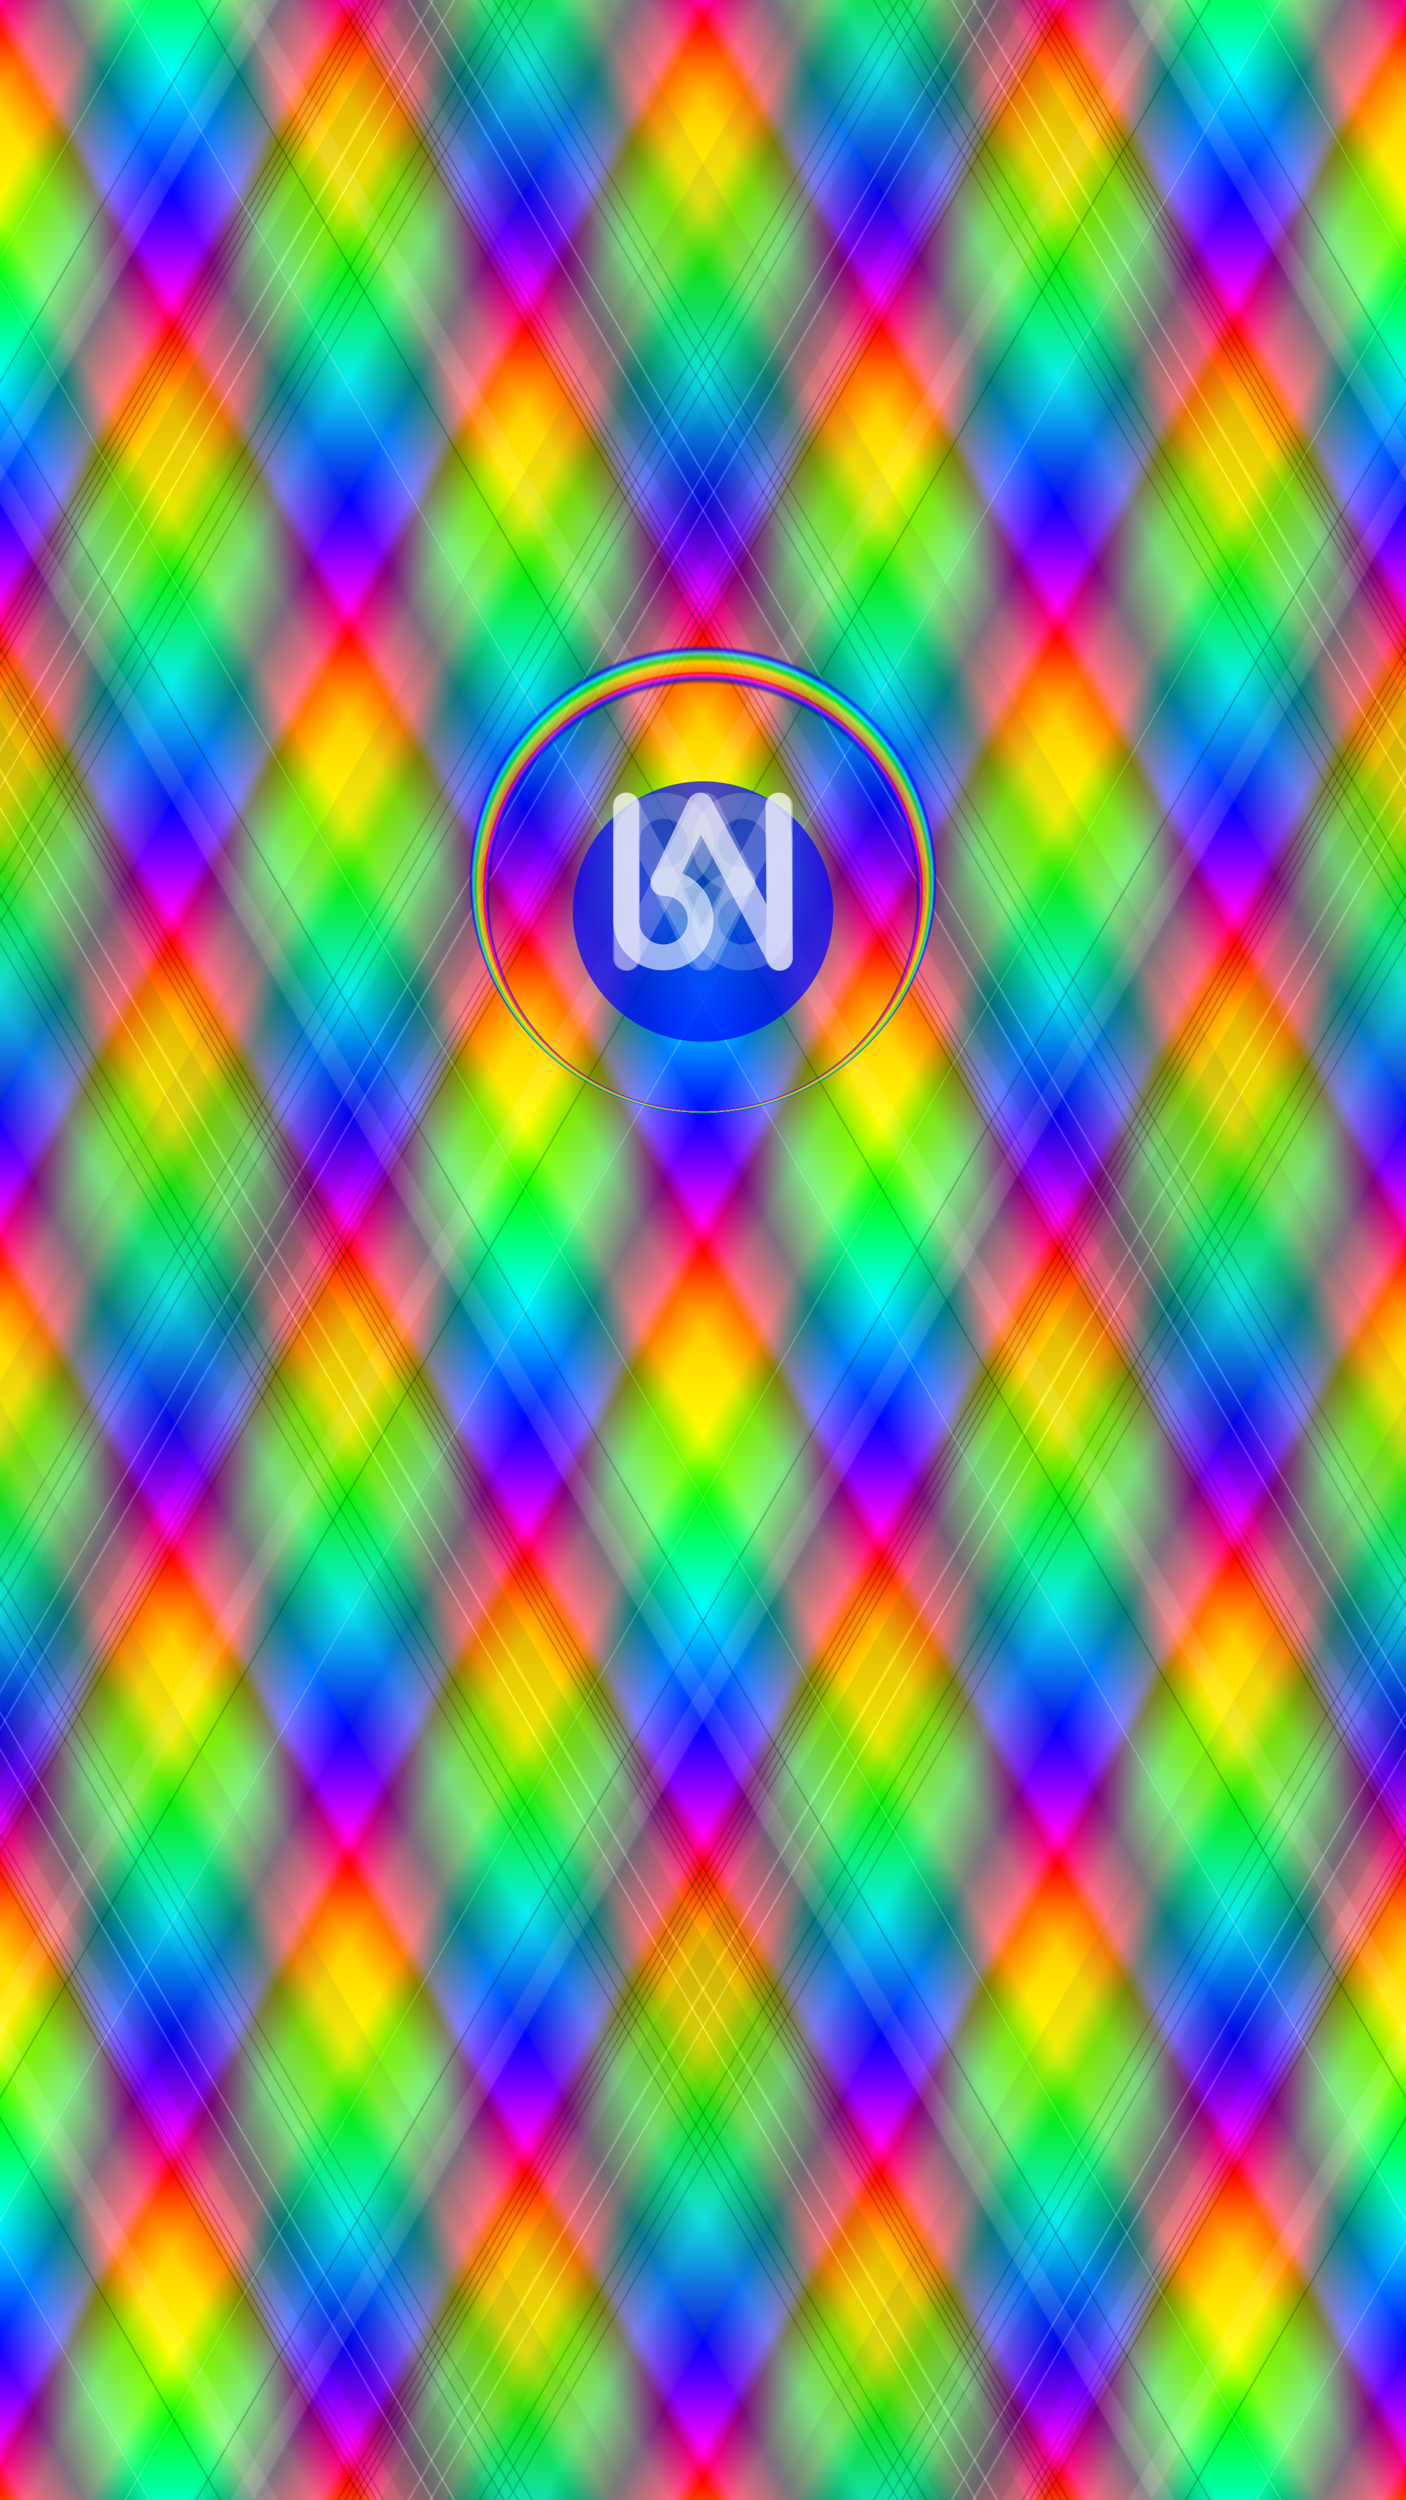 <?xml version="1.0" encoding="UTF-8" standalone="no"?>
<svg
   version="1.1"
   viewBox="0 0 1080 1920"
   width="1080"
   height="1920"
   xmlns:xlink="http://www.w3.org/1999/xlink"
   xmlns="http://www.w3.org/2000/svg"
   xmlns:svg="http://www.w3.org/2000/svg" >
  <defs>
<linearGradient
   x1="0"
   y1="0"
   x2="0.25"
   y2="0.25"
   spreadMethod="reflect"
   id="linearGradient1382">
  <stop style="stop-color:#555555;stop-opacity:0" offset="0.000" />

  <stop style="stop-color:#555556;stop-opacity:0" offset="0.200" />
  <stop style="stop-color:#ffffff;stop-opacity:1" offset="0.201" />
  <stop style="stop-color:#ffffff;stop-opacity:1" offset="0.203" />
  <stop style="stop-color:#555556;stop-opacity:0" offset="0.204" />

  <stop style="stop-color:#555556;stop-opacity:0" offset="0.300" />
  <stop style="stop-color:#000000;stop-opacity:1" offset="0.301" />
  <stop style="stop-color:#000000;stop-opacity:1" offset="0.303" />
  <stop style="stop-color:#555556;stop-opacity:0" offset="0.304" />

  <stop style="stop-color:#555556;stop-opacity:0" offset="0.350" />
  <stop style="stop-color:#ffffff;stop-opacity:0.5" offset="0.351" />
  <stop style="stop-color:#ffffff;stop-opacity:0.5" offset="0.383" />
  <stop style="stop-color:#555556;stop-opacity:0" offset="0.384" />

  <stop style="stop-color:#555556;stop-opacity:0" offset="0.500" />
  <stop style="stop-color:#000000;stop-opacity:1" offset="0.501" />
  <stop style="stop-color:#000000;stop-opacity:1" offset="0.503" />
  <stop style="stop-color:#555556;stop-opacity:0" offset="0.504" />

  <stop style="stop-color:#555555;stop-opacity:0" offset="0.510" />
  <stop style="stop-color:#000000;stop-opacity:1" offset="0.511" />
  <stop style="stop-color:#000000;stop-opacity:1" offset="0.513" />
  <stop style="stop-color:#555556;stop-opacity:0" offset="0.514" />

  <stop style="stop-color:#555555;stop-opacity:0" offset="0.520" />
  <stop style="stop-color:#000000;stop-opacity:1" offset="0.521" />
  <stop style="stop-color:#000000;stop-opacity:1" offset="0.523" />
  <stop style="stop-color:#555556;stop-opacity:0" offset="0.524" />

  <stop style="stop-color:#555555;stop-opacity:0" offset="0.530" />
  <stop style="stop-color:#000000;stop-opacity:1" offset="0.531" />
  <stop style="stop-color:#000000;stop-opacity:1" offset="0.533" />
  <stop style="stop-color:#555556;stop-opacity:0" offset="0.534" />


  <stop style="stop-color:#555555;stop-opacity:0" offset="0.560" />
  <stop style="stop-color:#222222;stop-opacity:0.5" offset="0.561" />
  <stop style="stop-color:#222222;stop-opacity:0.5" offset="0.598" />
  <stop style="stop-color:#222222;stop-opacity:0" offset="0.599" />

  <stop style="stop-color:#222223;stop-opacity:0" offset="0.600" />
  <stop style="stop-color:#ffffff;stop-opacity:1" offset="0.601" />
  <stop style="stop-color:#ffffff;stop-opacity:1" offset="0.603" />
  <stop style="stop-color:#222222;stop-opacity:0.5" offset="0.604" />
  <stop style="stop-color:#222223;stop-opacity:0.5" offset="0.630" />
  <stop style="stop-color:#ffffff;stop-opacity:1" offset="0.631" />
  <stop style="stop-color:#ffffff;stop-opacity:1" offset="0.633" />
  <stop style="stop-color:#222223;stop-opacity:0.5" offset="0.634" />

  <stop style="stop-color:#222222;stop-opacity:0.5" offset="0.683" />
  <stop style="stop-color:#555556;stop-opacity:0.5" offset="0.684" />
  <stop style="stop-color:#555555;stop-opacity:0.5" offset="0.699" />

  <stop style="stop-color:#555556;stop-opacity:0.5" offset="0.700" />
  <stop style="stop-color:#000000;stop-opacity:1"   offset="0.701" />
  <stop style="stop-color:#000000;stop-opacity:1" offset="0.703" />
  <stop style="stop-color:#555556;stop-opacity:0.5" offset="0.704" />

  <stop style="stop-color:#555555;stop-opacity:0.5" offset="0.720" />
  <stop style="stop-color:#000000;stop-opacity:1"   offset="0.721" />
  <stop style="stop-color:#000000;stop-opacity:1"   offset="0.723" />
  <stop style="stop-color:#555556;stop-opacity:0.5" offset="0.724" />

  <stop style="stop-color:#555555;stop-opacity:0.5" offset="0.740" />
  <stop style="stop-color:#000000;stop-opacity:1"   offset="0.741" />
  <stop style="stop-color:#000000;stop-opacity:1"   offset="0.743" />
  <stop style="stop-color:#555556;stop-opacity:0.5" offset="0.744" />

  <stop style="stop-color:#555555;stop-opacity:0.5" offset="0.884" />
  <stop style="stop-color:#000000;stop-opacity:0" offset="0.885" />

  <stop style="stop-color:#555555;stop-opacity:0" offset="1.000" />
</linearGradient>
<linearGradient
   x1="0"
   y1="0"
   x2="0.125"
   y2="0.125"
   spreadMethod="repeat"
   id="linearGradient1381">
  <stop style="stop-color:#ff0000;stop-opacity:1" offset="0.000" />
  <stop style="stop-color:#ffcc00;stop-opacity:1" offset="0.130" />
  <stop style="stop-color:#ffff00;stop-opacity:1" offset="0.300" />
  <stop style="stop-color:#00ff00;stop-opacity:1" offset="0.400" />
  <stop style="stop-color:#00ffff;stop-opacity:1" offset="0.580" />
  <stop style="stop-color:#0000ff;stop-opacity:1" offset="0.780" />
  <stop style="stop-color:#ff00ff;stop-opacity:1" offset="0.950" />
  <stop style="stop-color:#ff0000;stop-opacity:1" offset="1.000" />
</linearGradient>

    <linearGradient id="linearGradient875">
      <stop style="stop-color:#000000;stop-opacity:0" offset="0.000" />
      <stop style="stop-color:#000000;stop-opacity:0" offset="0.910" />
      <stop style="stop-color:#0000ff;stop-opacity:1" offset="0.920" />
      <stop style="stop-color:#ff00ff;stop-opacity:1" offset="0.930" />
      <stop style="stop-color:#ff0000;stop-opacity:1" offset="0.935" />
      <stop style="stop-color:#ff9900;stop-opacity:1" offset="0.940" />
      <stop style="stop-color:#ffff00;stop-opacity:1" offset="0.960" />
      <stop style="stop-color:#00ff00;stop-opacity:1" offset="0.970" />
      <stop style="stop-color:#00ffff;stop-opacity:1" offset="0.980" />
      <stop style="stop-color:#0000ff;stop-opacity:1" offset="0.990" />
      <stop style="stop-color:#0000ff;stop-opacity:0" offset="0.999" />
      <stop style="stop-color:#000000;stop-opacity:0" offset="1.000" />
    </linearGradient>
    <radialGradient
       xlink:href="#linearGradient875"
       gradientUnits="userSpaceOnUse"
       cx="540"
       cy="675"
       fx="540"
       fy="830"
       r="180"
       id="radial2" />

<filter
   style="color-interpolation-filters:sRGB"
   id="filter1549"
   x="-0.5"
   y="-0.5"
   width="2"
   height="2">
  <feGaussianBlur stdDeviation="61" />
</filter>
  </defs>
  <rect
     style="fill:url(#linearGradient1381);fill-opacity:1;stroke:none"
     width="1080"
     height="1920"
     x="0"
     y="0" />
  <rect
     style="fill:url(#linearGradient1381);fill-opacity:0.5;stroke:none"
     transform="rotate(90)"
     width="1920"
     height="1080"
     x="0"
     y="-1080" />
  <rect
     style="fill:url(#linearGradient1382);fill-opacity:0.2;stroke:none"
     width="1080"
     height="1920"
     x="0"
     y="0" />
  <rect
     style="fill:url(#linearGradient1382);fill-opacity:0.2;stroke:none"
     transform="rotate(90)"
     width="1920"
     height="1080"
     x="0"
     y="-1080" />
  <rect style="opacity:0.7;fill:url(#radial2);stroke:none"
       height="1920"
       width="1080"
       y="0"
       x="0" />
  <circle
     style="fill:#0000ff;fill-opacity:0.7;stroke:none;filter:url(#filter1549)"
     cx="540"
     cy="700"
     r="100" />


  <path style="opacity:0.205;fill:none;stroke:#ffffff;stroke-width:19.872;stroke-linecap:round;stroke-linejoin:round;stroke-dasharray:none;stroke-opacity:1"
     d="m 599.062,618.607 0.023,88.269 c -0.023,15.524 -12.843,28.343 -28.656,28.343 -15.813,0 -28.632,-12.819 -28.632,-28.632 0,-15.813 12.819,-28.632 28.632,-28.647 l -28.215,-59.334 -61.299,116.86 1.214,-116.86" />
  <path style="opacity:0.205;fill:none;stroke:#ffffff;stroke-width:19.872;stroke-linecap:round;stroke-linejoin:round;stroke-dasharray:none;stroke-opacity:1"
     d="m 480.937,735.464 -0.022,-88.269 c 0.023,-15.524 12.843,-28.343 28.656,-28.343 15.813,0 28.632,12.819 28.632,28.632 0,15.813 -12.819,28.632 -28.632,28.647 l 28.215,59.334 61.299,-116.86 -1.214,116.86" />
  <path style="opacity:0.205;fill:none;stroke:#ffffff;stroke-width:19.872;stroke-linecap:round;stroke-linejoin:round;stroke-dasharray:none;stroke-opacity:1"
     d="m 599.062,735.464 0.023,-88.269 c -0.023,-15.524 -12.843,-28.343 -28.656,-28.343 -15.813,0 -28.632,12.819 -28.632,28.632 0,15.813 12.819,28.632 28.632,28.647 l -28.215,59.334 -61.299,-116.86 1.214,116.86" />
  <path style="opacity:0.594;fill:none;stroke:#ffffff;stroke-width:19.872;stroke-linecap:round;stroke-linejoin:round;stroke-dasharray:none;stroke-opacity:1"
     d="m 480.937,618.607 -0.022,88.269 c 0.023,15.524 12.843,28.343 28.656,28.343 15.813,0 28.632,-12.819 28.632,-28.632 0,-15.813 -12.819,-28.632 -28.632,-28.647 l 28.215,-59.334 61.299,116.86 -1.214,-116.86" />
</svg>
